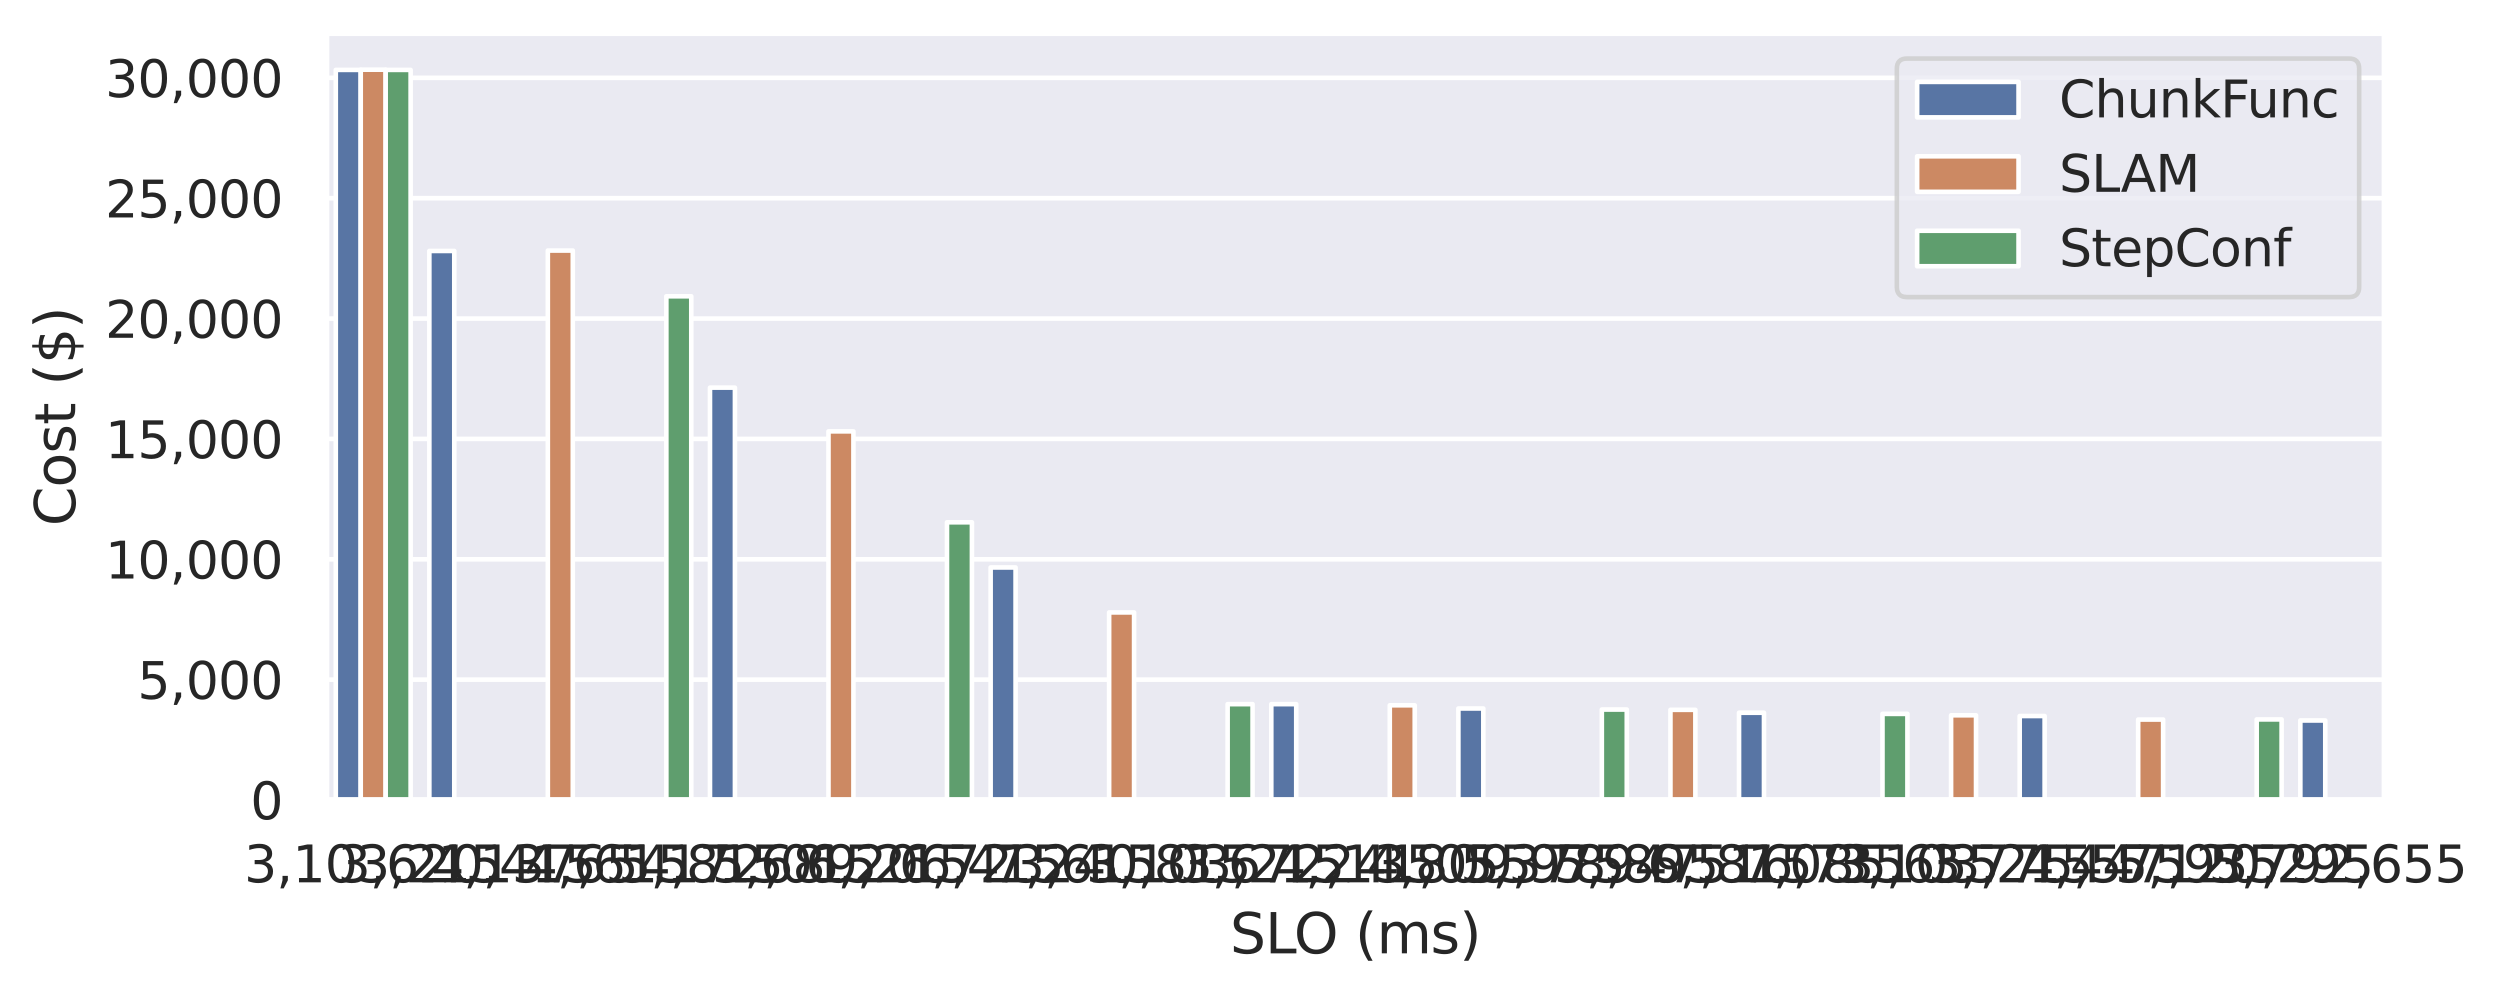 <?xml version="1.0" encoding="utf-8" standalone="no"?>
<!DOCTYPE svg PUBLIC "-//W3C//DTD SVG 1.1//EN"
  "http://www.w3.org/Graphics/SVG/1.1/DTD/svg11.dtd">
<svg xmlns:xlink="http://www.w3.org/1999/xlink" width="542.25pt" height="216.48pt" viewBox="0 0 542.25 216.48" xmlns="http://www.w3.org/2000/svg" version="1.1">
 <defs>
  <style type="text/css">*{stroke-linejoin: round; stroke-linecap: butt}</style>
 </defs>
 <g id="figure_1">
  <g id="patch_1">
   <path d="M 0 216.48 
L 542.25 216.48 
L 542.25 0 
L 0 0 
z
" style="fill: #ffffff"/>
  </g>
  <g id="axes_1">
   <g id="patch_2">
    <path d="M 70.803 173.52 
L 517.203 173.52 
L 517.203 7.2 
L 70.803 7.2 
z
" style="fill: #eaeaf2"/>
   </g>
   <g id="matplotlib.axis_1">
    <g id="xtick_1">
     <g id="text_1">
      <!-- 3,103,215 -->
      <g style="fill: #262626" transform="translate(52.957 191.378) scale(0.11 -0.11)">
       <defs>
        <path id="DejaVuSans-33" d="M 2597 2516 
Q 3050 2419 3304 2112 
Q 3559 1806 3559 1356 
Q 3559 666 3084 287 
Q 2609 -91 1734 -91 
Q 1441 -91 1130 -33 
Q 819 25 488 141 
L 488 750 
Q 750 597 1062 519 
Q 1375 441 1716 441 
Q 2309 441 2620 675 
Q 2931 909 2931 1356 
Q 2931 1769 2642 2001 
Q 2353 2234 1838 2234 
L 1294 2234 
L 1294 2753 
L 1863 2753 
Q 2328 2753 2575 2939 
Q 2822 3125 2822 3475 
Q 2822 3834 2567 4026 
Q 2313 4219 1838 4219 
Q 1578 4219 1281 4162 
Q 984 4106 628 3988 
L 628 4550 
Q 988 4650 1302 4700 
Q 1616 4750 1894 4750 
Q 2613 4750 3031 4423 
Q 3450 4097 3450 3541 
Q 3450 3153 3228 2886 
Q 3006 2619 2597 2516 
z
" transform="scale(0.016)"/>
        <path id="DejaVuSans-2c" d="M 750 794 
L 1409 794 
L 1409 256 
L 897 -744 
L 494 -744 
L 750 256 
L 750 794 
z
" transform="scale(0.016)"/>
        <path id="DejaVuSans-31" d="M 794 531 
L 1825 531 
L 1825 4091 
L 703 3866 
L 703 4441 
L 1819 4666 
L 2450 4666 
L 2450 531 
L 3481 531 
L 3481 0 
L 794 0 
L 794 531 
z
" transform="scale(0.016)"/>
        <path id="DejaVuSans-30" d="M 2034 4250 
Q 1547 4250 1301 3770 
Q 1056 3291 1056 2328 
Q 1056 1369 1301 889 
Q 1547 409 2034 409 
Q 2525 409 2770 889 
Q 3016 1369 3016 2328 
Q 3016 3291 2770 3770 
Q 2525 4250 2034 4250 
z
M 2034 4750 
Q 2819 4750 3233 4129 
Q 3647 3509 3647 2328 
Q 3647 1150 3233 529 
Q 2819 -91 2034 -91 
Q 1250 -91 836 529 
Q 422 1150 422 2328 
Q 422 3509 836 4129 
Q 1250 4750 2034 4750 
z
" transform="scale(0.016)"/>
        <path id="DejaVuSans-32" d="M 1228 531 
L 3431 531 
L 3431 0 
L 469 0 
L 469 531 
Q 828 903 1448 1529 
Q 2069 2156 2228 2338 
Q 2531 2678 2651 2914 
Q 2772 3150 2772 3378 
Q 2772 3750 2511 3984 
Q 2250 4219 1831 4219 
Q 1534 4219 1204 4116 
Q 875 4013 500 3803 
L 500 4441 
Q 881 4594 1212 4672 
Q 1544 4750 1819 4750 
Q 2544 4750 2975 4387 
Q 3406 4025 3406 3419 
Q 3406 3131 3298 2873 
Q 3191 2616 2906 2266 
Q 2828 2175 2409 1742 
Q 1991 1309 1228 531 
z
" transform="scale(0.016)"/>
        <path id="DejaVuSans-35" d="M 691 4666 
L 3169 4666 
L 3169 4134 
L 1269 4134 
L 1269 2991 
Q 1406 3038 1543 3061 
Q 1681 3084 1819 3084 
Q 2600 3084 3056 2656 
Q 3513 2228 3513 1497 
Q 3513 744 3044 326 
Q 2575 -91 1722 -91 
Q 1428 -91 1123 -41 
Q 819 9 494 109 
L 494 744 
Q 775 591 1075 516 
Q 1375 441 1709 441 
Q 2250 441 2565 725 
Q 2881 1009 2881 1497 
Q 2881 1984 2565 2268 
Q 2250 2553 1709 2553 
Q 1456 2553 1204 2497 
Q 953 2441 691 2322 
L 691 4666 
z
" transform="scale(0.016)"/>
       </defs>
       <use xlink:href="#DejaVuSans-33"/>
       <use xlink:href="#DejaVuSans-2c" x="63.623"/>
       <use xlink:href="#DejaVuSans-31" x="95.41"/>
       <use xlink:href="#DejaVuSans-30" x="159.033"/>
       <use xlink:href="#DejaVuSans-33" x="222.656"/>
       <use xlink:href="#DejaVuSans-2c" x="286.279"/>
       <use xlink:href="#DejaVuSans-32" x="318.066"/>
       <use xlink:href="#DejaVuSans-31" x="381.689"/>
       <use xlink:href="#DejaVuSans-35" x="445.312"/>
      </g>
     </g>
    </g>
    <g id="xtick_2">
     <g id="text_2">
      <!-- 3,620,415 -->
      <g style="fill: #262626" transform="translate(73.248 191.378) scale(0.11 -0.11)">
       <defs>
        <path id="DejaVuSans-36" d="M 2113 2584 
Q 1688 2584 1439 2293 
Q 1191 2003 1191 1497 
Q 1191 994 1439 701 
Q 1688 409 2113 409 
Q 2538 409 2786 701 
Q 3034 994 3034 1497 
Q 3034 2003 2786 2293 
Q 2538 2584 2113 2584 
z
M 3366 4563 
L 3366 3988 
Q 3128 4100 2886 4159 
Q 2644 4219 2406 4219 
Q 1781 4219 1451 3797 
Q 1122 3375 1075 2522 
Q 1259 2794 1537 2939 
Q 1816 3084 2150 3084 
Q 2853 3084 3261 2657 
Q 3669 2231 3669 1497 
Q 3669 778 3244 343 
Q 2819 -91 2113 -91 
Q 1303 -91 875 529 
Q 447 1150 447 2328 
Q 447 3434 972 4092 
Q 1497 4750 2381 4750 
Q 2619 4750 2861 4703 
Q 3103 4656 3366 4563 
z
" transform="scale(0.016)"/>
        <path id="DejaVuSans-34" d="M 2419 4116 
L 825 1625 
L 2419 1625 
L 2419 4116 
z
M 2253 4666 
L 3047 4666 
L 3047 1625 
L 3713 1625 
L 3713 1100 
L 3047 1100 
L 3047 0 
L 2419 0 
L 2419 1100 
L 313 1100 
L 313 1709 
L 2253 4666 
z
" transform="scale(0.016)"/>
       </defs>
       <use xlink:href="#DejaVuSans-33"/>
       <use xlink:href="#DejaVuSans-2c" x="63.623"/>
       <use xlink:href="#DejaVuSans-36" x="95.41"/>
       <use xlink:href="#DejaVuSans-32" x="159.033"/>
       <use xlink:href="#DejaVuSans-30" x="222.656"/>
       <use xlink:href="#DejaVuSans-2c" x="286.279"/>
       <use xlink:href="#DejaVuSans-34" x="318.066"/>
       <use xlink:href="#DejaVuSans-31" x="381.689"/>
       <use xlink:href="#DejaVuSans-35" x="445.312"/>
      </g>
     </g>
    </g>
    <g id="xtick_3">
     <g id="text_3">
      <!-- 4,137,615 -->
      <g style="fill: #262626" transform="translate(93.539 191.378) scale(0.11 -0.11)">
       <defs>
        <path id="DejaVuSans-37" d="M 525 4666 
L 3525 4666 
L 3525 4397 
L 1831 0 
L 1172 0 
L 2766 4134 
L 525 4134 
L 525 4666 
z
" transform="scale(0.016)"/>
       </defs>
       <use xlink:href="#DejaVuSans-34"/>
       <use xlink:href="#DejaVuSans-2c" x="63.623"/>
       <use xlink:href="#DejaVuSans-31" x="95.41"/>
       <use xlink:href="#DejaVuSans-33" x="159.033"/>
       <use xlink:href="#DejaVuSans-37" x="222.656"/>
       <use xlink:href="#DejaVuSans-2c" x="286.279"/>
       <use xlink:href="#DejaVuSans-36" x="318.066"/>
       <use xlink:href="#DejaVuSans-31" x="381.689"/>
       <use xlink:href="#DejaVuSans-35" x="445.312"/>
      </g>
     </g>
    </g>
    <g id="xtick_4">
     <g id="text_4">
      <!-- 4,654,815 -->
      <g style="fill: #262626" transform="translate(113.83 191.378) scale(0.11 -0.11)">
       <defs>
        <path id="DejaVuSans-38" d="M 2034 2216 
Q 1584 2216 1326 1975 
Q 1069 1734 1069 1313 
Q 1069 891 1326 650 
Q 1584 409 2034 409 
Q 2484 409 2743 651 
Q 3003 894 3003 1313 
Q 3003 1734 2745 1975 
Q 2488 2216 2034 2216 
z
M 1403 2484 
Q 997 2584 770 2862 
Q 544 3141 544 3541 
Q 544 4100 942 4425 
Q 1341 4750 2034 4750 
Q 2731 4750 3128 4425 
Q 3525 4100 3525 3541 
Q 3525 3141 3298 2862 
Q 3072 2584 2669 2484 
Q 3125 2378 3379 2068 
Q 3634 1759 3634 1313 
Q 3634 634 3220 271 
Q 2806 -91 2034 -91 
Q 1263 -91 848 271 
Q 434 634 434 1313 
Q 434 1759 690 2068 
Q 947 2378 1403 2484 
z
M 1172 3481 
Q 1172 3119 1398 2916 
Q 1625 2713 2034 2713 
Q 2441 2713 2670 2916 
Q 2900 3119 2900 3481 
Q 2900 3844 2670 4047 
Q 2441 4250 2034 4250 
Q 1625 4250 1398 4047 
Q 1172 3844 1172 3481 
z
" transform="scale(0.016)"/>
       </defs>
       <use xlink:href="#DejaVuSans-34"/>
       <use xlink:href="#DejaVuSans-2c" x="63.623"/>
       <use xlink:href="#DejaVuSans-36" x="95.41"/>
       <use xlink:href="#DejaVuSans-35" x="159.033"/>
       <use xlink:href="#DejaVuSans-34" x="222.656"/>
       <use xlink:href="#DejaVuSans-2c" x="286.279"/>
       <use xlink:href="#DejaVuSans-38" x="318.066"/>
       <use xlink:href="#DejaVuSans-31" x="381.689"/>
       <use xlink:href="#DejaVuSans-35" x="445.312"/>
      </g>
     </g>
    </g>
    <g id="xtick_5">
     <g id="text_5">
      <!-- 5,172,015 -->
      <g style="fill: #262626" transform="translate(134.121 191.378) scale(0.11 -0.11)">
       <use xlink:href="#DejaVuSans-35"/>
       <use xlink:href="#DejaVuSans-2c" x="63.623"/>
       <use xlink:href="#DejaVuSans-31" x="95.41"/>
       <use xlink:href="#DejaVuSans-37" x="159.033"/>
       <use xlink:href="#DejaVuSans-32" x="222.656"/>
       <use xlink:href="#DejaVuSans-2c" x="286.279"/>
       <use xlink:href="#DejaVuSans-30" x="318.066"/>
       <use xlink:href="#DejaVuSans-31" x="381.689"/>
       <use xlink:href="#DejaVuSans-35" x="445.312"/>
      </g>
     </g>
    </g>
    <g id="xtick_6">
     <g id="text_6">
      <!-- 5,689,215 -->
      <g style="fill: #262626" transform="translate(154.412 191.378) scale(0.11 -0.11)">
       <defs>
        <path id="DejaVuSans-39" d="M 703 97 
L 703 672 
Q 941 559 1184 500 
Q 1428 441 1663 441 
Q 2288 441 2617 861 
Q 2947 1281 2994 2138 
Q 2813 1869 2534 1725 
Q 2256 1581 1919 1581 
Q 1219 1581 811 2004 
Q 403 2428 403 3163 
Q 403 3881 828 4315 
Q 1253 4750 1959 4750 
Q 2769 4750 3195 4129 
Q 3622 3509 3622 2328 
Q 3622 1225 3098 567 
Q 2575 -91 1691 -91 
Q 1453 -91 1209 -44 
Q 966 3 703 97 
z
M 1959 2075 
Q 2384 2075 2632 2365 
Q 2881 2656 2881 3163 
Q 2881 3666 2632 3958 
Q 2384 4250 1959 4250 
Q 1534 4250 1286 3958 
Q 1038 3666 1038 3163 
Q 1038 2656 1286 2365 
Q 1534 2075 1959 2075 
z
" transform="scale(0.016)"/>
       </defs>
       <use xlink:href="#DejaVuSans-35"/>
       <use xlink:href="#DejaVuSans-2c" x="63.623"/>
       <use xlink:href="#DejaVuSans-36" x="95.41"/>
       <use xlink:href="#DejaVuSans-38" x="159.033"/>
       <use xlink:href="#DejaVuSans-39" x="222.656"/>
       <use xlink:href="#DejaVuSans-2c" x="286.279"/>
       <use xlink:href="#DejaVuSans-32" x="318.066"/>
       <use xlink:href="#DejaVuSans-31" x="381.689"/>
       <use xlink:href="#DejaVuSans-35" x="445.312"/>
      </g>
     </g>
    </g>
    <g id="xtick_7">
     <g id="text_7">
      <!-- 6,206,415 -->
      <g style="fill: #262626" transform="translate(174.703 191.378) scale(0.11 -0.11)">
       <use xlink:href="#DejaVuSans-36"/>
       <use xlink:href="#DejaVuSans-2c" x="63.623"/>
       <use xlink:href="#DejaVuSans-32" x="95.41"/>
       <use xlink:href="#DejaVuSans-30" x="159.033"/>
       <use xlink:href="#DejaVuSans-36" x="222.656"/>
       <use xlink:href="#DejaVuSans-2c" x="286.279"/>
       <use xlink:href="#DejaVuSans-34" x="318.066"/>
       <use xlink:href="#DejaVuSans-31" x="381.689"/>
       <use xlink:href="#DejaVuSans-35" x="445.312"/>
      </g>
     </g>
    </g>
    <g id="xtick_8">
     <g id="text_8">
      <!-- 6,723,615 -->
      <g style="fill: #262626" transform="translate(194.994 191.378) scale(0.11 -0.11)">
       <use xlink:href="#DejaVuSans-36"/>
       <use xlink:href="#DejaVuSans-2c" x="63.623"/>
       <use xlink:href="#DejaVuSans-37" x="95.41"/>
       <use xlink:href="#DejaVuSans-32" x="159.033"/>
       <use xlink:href="#DejaVuSans-33" x="222.656"/>
       <use xlink:href="#DejaVuSans-2c" x="286.279"/>
       <use xlink:href="#DejaVuSans-36" x="318.066"/>
       <use xlink:href="#DejaVuSans-31" x="381.689"/>
       <use xlink:href="#DejaVuSans-35" x="445.312"/>
      </g>
     </g>
    </g>
    <g id="xtick_9">
     <g id="text_9">
      <!-- 7,240,815 -->
      <g style="fill: #262626" transform="translate(215.285 191.378) scale(0.11 -0.11)">
       <use xlink:href="#DejaVuSans-37"/>
       <use xlink:href="#DejaVuSans-2c" x="63.623"/>
       <use xlink:href="#DejaVuSans-32" x="95.41"/>
       <use xlink:href="#DejaVuSans-34" x="159.033"/>
       <use xlink:href="#DejaVuSans-30" x="222.656"/>
       <use xlink:href="#DejaVuSans-2c" x="286.279"/>
       <use xlink:href="#DejaVuSans-38" x="318.066"/>
       <use xlink:href="#DejaVuSans-31" x="381.689"/>
       <use xlink:href="#DejaVuSans-35" x="445.312"/>
      </g>
     </g>
    </g>
    <g id="xtick_10">
     <g id="text_10">
      <!-- 3,103,215 -->
      <g style="fill: #262626" transform="translate(235.576 191.378) scale(0.11 -0.11)">
       <use xlink:href="#DejaVuSans-33"/>
       <use xlink:href="#DejaVuSans-2c" x="63.623"/>
       <use xlink:href="#DejaVuSans-31" x="95.41"/>
       <use xlink:href="#DejaVuSans-30" x="159.033"/>
       <use xlink:href="#DejaVuSans-33" x="222.656"/>
       <use xlink:href="#DejaVuSans-2c" x="286.279"/>
       <use xlink:href="#DejaVuSans-32" x="318.066"/>
       <use xlink:href="#DejaVuSans-31" x="381.689"/>
       <use xlink:href="#DejaVuSans-35" x="445.312"/>
      </g>
     </g>
    </g>
    <g id="xtick_11">
     <g id="text_11">
      <!-- 3,672,135 -->
      <g style="fill: #262626" transform="translate(255.866 191.378) scale(0.11 -0.11)">
       <use xlink:href="#DejaVuSans-33"/>
       <use xlink:href="#DejaVuSans-2c" x="63.623"/>
       <use xlink:href="#DejaVuSans-36" x="95.41"/>
       <use xlink:href="#DejaVuSans-37" x="159.033"/>
       <use xlink:href="#DejaVuSans-32" x="222.656"/>
       <use xlink:href="#DejaVuSans-2c" x="286.279"/>
       <use xlink:href="#DejaVuSans-31" x="318.066"/>
       <use xlink:href="#DejaVuSans-33" x="381.689"/>
       <use xlink:href="#DejaVuSans-35" x="445.312"/>
      </g>
     </g>
    </g>
    <g id="xtick_12">
     <g id="text_12">
      <!-- 4,241,055 -->
      <g style="fill: #262626" transform="translate(276.157 191.378) scale(0.11 -0.11)">
       <use xlink:href="#DejaVuSans-34"/>
       <use xlink:href="#DejaVuSans-2c" x="63.623"/>
       <use xlink:href="#DejaVuSans-32" x="95.41"/>
       <use xlink:href="#DejaVuSans-34" x="159.033"/>
       <use xlink:href="#DejaVuSans-31" x="222.656"/>
       <use xlink:href="#DejaVuSans-2c" x="286.279"/>
       <use xlink:href="#DejaVuSans-30" x="318.066"/>
       <use xlink:href="#DejaVuSans-35" x="381.689"/>
       <use xlink:href="#DejaVuSans-35" x="445.312"/>
      </g>
     </g>
    </g>
    <g id="xtick_13">
     <g id="text_13">
      <!-- 4,809,975 -->
      <g style="fill: #262626" transform="translate(296.448 191.378) scale(0.11 -0.11)">
       <use xlink:href="#DejaVuSans-34"/>
       <use xlink:href="#DejaVuSans-2c" x="63.623"/>
       <use xlink:href="#DejaVuSans-38" x="95.41"/>
       <use xlink:href="#DejaVuSans-30" x="159.033"/>
       <use xlink:href="#DejaVuSans-39" x="222.656"/>
       <use xlink:href="#DejaVuSans-2c" x="286.279"/>
       <use xlink:href="#DejaVuSans-39" x="318.066"/>
       <use xlink:href="#DejaVuSans-37" x="381.689"/>
       <use xlink:href="#DejaVuSans-35" x="445.312"/>
      </g>
     </g>
    </g>
    <g id="xtick_14">
     <g id="text_14">
      <!-- 5,378,895 -->
      <g style="fill: #262626" transform="translate(316.739 191.378) scale(0.11 -0.11)">
       <use xlink:href="#DejaVuSans-35"/>
       <use xlink:href="#DejaVuSans-2c" x="63.623"/>
       <use xlink:href="#DejaVuSans-33" x="95.41"/>
       <use xlink:href="#DejaVuSans-37" x="159.033"/>
       <use xlink:href="#DejaVuSans-38" x="222.656"/>
       <use xlink:href="#DejaVuSans-2c" x="286.279"/>
       <use xlink:href="#DejaVuSans-38" x="318.066"/>
       <use xlink:href="#DejaVuSans-39" x="381.689"/>
       <use xlink:href="#DejaVuSans-35" x="445.312"/>
      </g>
     </g>
    </g>
    <g id="xtick_15">
     <g id="text_15">
      <!-- 5,947,815 -->
      <g style="fill: #262626" transform="translate(337.03 191.378) scale(0.11 -0.11)">
       <use xlink:href="#DejaVuSans-35"/>
       <use xlink:href="#DejaVuSans-2c" x="63.623"/>
       <use xlink:href="#DejaVuSans-39" x="95.41"/>
       <use xlink:href="#DejaVuSans-34" x="159.033"/>
       <use xlink:href="#DejaVuSans-37" x="222.656"/>
       <use xlink:href="#DejaVuSans-2c" x="286.279"/>
       <use xlink:href="#DejaVuSans-38" x="318.066"/>
       <use xlink:href="#DejaVuSans-31" x="381.689"/>
       <use xlink:href="#DejaVuSans-35" x="445.312"/>
      </g>
     </g>
    </g>
    <g id="xtick_16">
     <g id="text_16">
      <!-- 6,516,735 -->
      <g style="fill: #262626" transform="translate(357.321 191.378) scale(0.11 -0.11)">
       <use xlink:href="#DejaVuSans-36"/>
       <use xlink:href="#DejaVuSans-2c" x="63.623"/>
       <use xlink:href="#DejaVuSans-35" x="95.41"/>
       <use xlink:href="#DejaVuSans-31" x="159.033"/>
       <use xlink:href="#DejaVuSans-36" x="222.656"/>
       <use xlink:href="#DejaVuSans-2c" x="286.279"/>
       <use xlink:href="#DejaVuSans-37" x="318.066"/>
       <use xlink:href="#DejaVuSans-33" x="381.689"/>
       <use xlink:href="#DejaVuSans-35" x="445.312"/>
      </g>
     </g>
    </g>
    <g id="xtick_17">
     <g id="text_17">
      <!-- 7,085,655 -->
      <g style="fill: #262626" transform="translate(377.612 191.378) scale(0.11 -0.11)">
       <use xlink:href="#DejaVuSans-37"/>
       <use xlink:href="#DejaVuSans-2c" x="63.623"/>
       <use xlink:href="#DejaVuSans-30" x="95.41"/>
       <use xlink:href="#DejaVuSans-38" x="159.033"/>
       <use xlink:href="#DejaVuSans-35" x="222.656"/>
       <use xlink:href="#DejaVuSans-2c" x="286.279"/>
       <use xlink:href="#DejaVuSans-36" x="318.066"/>
       <use xlink:href="#DejaVuSans-35" x="381.689"/>
       <use xlink:href="#DejaVuSans-35" x="445.312"/>
      </g>
     </g>
    </g>
    <g id="xtick_18">
     <g id="text_18">
      <!-- 3,103,215 -->
      <g style="fill: #262626" transform="translate(397.903 191.378) scale(0.11 -0.11)">
       <use xlink:href="#DejaVuSans-33"/>
       <use xlink:href="#DejaVuSans-2c" x="63.623"/>
       <use xlink:href="#DejaVuSans-31" x="95.41"/>
       <use xlink:href="#DejaVuSans-30" x="159.033"/>
       <use xlink:href="#DejaVuSans-33" x="222.656"/>
       <use xlink:href="#DejaVuSans-2c" x="286.279"/>
       <use xlink:href="#DejaVuSans-32" x="318.066"/>
       <use xlink:href="#DejaVuSans-31" x="381.689"/>
       <use xlink:href="#DejaVuSans-35" x="445.312"/>
      </g>
     </g>
    </g>
    <g id="xtick_19">
     <g id="text_19">
      <!-- 3,775,575 -->
      <g style="fill: #262626" transform="translate(418.194 191.378) scale(0.11 -0.11)">
       <use xlink:href="#DejaVuSans-33"/>
       <use xlink:href="#DejaVuSans-2c" x="63.623"/>
       <use xlink:href="#DejaVuSans-37" x="95.41"/>
       <use xlink:href="#DejaVuSans-37" x="159.033"/>
       <use xlink:href="#DejaVuSans-35" x="222.656"/>
       <use xlink:href="#DejaVuSans-2c" x="286.279"/>
       <use xlink:href="#DejaVuSans-35" x="318.066"/>
       <use xlink:href="#DejaVuSans-37" x="381.689"/>
       <use xlink:href="#DejaVuSans-35" x="445.312"/>
      </g>
     </g>
    </g>
    <g id="xtick_20">
     <g id="text_20">
      <!-- 4,447,935 -->
      <g style="fill: #262626" transform="translate(438.485 191.378) scale(0.11 -0.11)">
       <use xlink:href="#DejaVuSans-34"/>
       <use xlink:href="#DejaVuSans-2c" x="63.623"/>
       <use xlink:href="#DejaVuSans-34" x="95.41"/>
       <use xlink:href="#DejaVuSans-34" x="159.033"/>
       <use xlink:href="#DejaVuSans-37" x="222.656"/>
       <use xlink:href="#DejaVuSans-2c" x="286.279"/>
       <use xlink:href="#DejaVuSans-39" x="318.066"/>
       <use xlink:href="#DejaVuSans-33" x="381.689"/>
       <use xlink:href="#DejaVuSans-35" x="445.312"/>
      </g>
     </g>
    </g>
    <g id="xtick_21">
     <g id="text_21">
      <!-- 5,120,295 -->
      <g style="fill: #262626" transform="translate(458.776 191.378) scale(0.11 -0.11)">
       <use xlink:href="#DejaVuSans-35"/>
       <use xlink:href="#DejaVuSans-2c" x="63.623"/>
       <use xlink:href="#DejaVuSans-31" x="95.41"/>
       <use xlink:href="#DejaVuSans-32" x="159.033"/>
       <use xlink:href="#DejaVuSans-30" x="222.656"/>
       <use xlink:href="#DejaVuSans-2c" x="286.279"/>
       <use xlink:href="#DejaVuSans-32" x="318.066"/>
       <use xlink:href="#DejaVuSans-39" x="381.689"/>
       <use xlink:href="#DejaVuSans-35" x="445.312"/>
      </g>
     </g>
    </g>
    <g id="xtick_22">
     <g id="text_22">
      <!-- 5,792,655 -->
      <g style="fill: #262626" transform="translate(479.066 191.378) scale(0.11 -0.11)">
       <use xlink:href="#DejaVuSans-35"/>
       <use xlink:href="#DejaVuSans-2c" x="63.623"/>
       <use xlink:href="#DejaVuSans-37" x="95.41"/>
       <use xlink:href="#DejaVuSans-39" x="159.033"/>
       <use xlink:href="#DejaVuSans-32" x="222.656"/>
       <use xlink:href="#DejaVuSans-2c" x="286.279"/>
       <use xlink:href="#DejaVuSans-36" x="318.066"/>
       <use xlink:href="#DejaVuSans-35" x="381.689"/>
       <use xlink:href="#DejaVuSans-35" x="445.312"/>
      </g>
     </g>
    </g>
    <g id="text_23">
     <!-- SLO (ms) -->
     <g style="fill: #262626" transform="translate(266.787 206.784) scale(0.12 -0.12)">
      <defs>
       <path id="DejaVuSans-53" d="M 3425 4513 
L 3425 3897 
Q 3066 4069 2747 4153 
Q 2428 4238 2131 4238 
Q 1616 4238 1336 4038 
Q 1056 3838 1056 3469 
Q 1056 3159 1242 3001 
Q 1428 2844 1947 2747 
L 2328 2669 
Q 3034 2534 3370 2195 
Q 3706 1856 3706 1288 
Q 3706 609 3251 259 
Q 2797 -91 1919 -91 
Q 1588 -91 1214 -16 
Q 841 59 441 206 
L 441 856 
Q 825 641 1194 531 
Q 1563 422 1919 422 
Q 2459 422 2753 634 
Q 3047 847 3047 1241 
Q 3047 1584 2836 1778 
Q 2625 1972 2144 2069 
L 1759 2144 
Q 1053 2284 737 2584 
Q 422 2884 422 3419 
Q 422 4038 858 4394 
Q 1294 4750 2059 4750 
Q 2388 4750 2728 4690 
Q 3069 4631 3425 4513 
z
" transform="scale(0.016)"/>
       <path id="DejaVuSans-4c" d="M 628 4666 
L 1259 4666 
L 1259 531 
L 3531 531 
L 3531 0 
L 628 0 
L 628 4666 
z
" transform="scale(0.016)"/>
       <path id="DejaVuSans-4f" d="M 2522 4238 
Q 1834 4238 1429 3725 
Q 1025 3213 1025 2328 
Q 1025 1447 1429 934 
Q 1834 422 2522 422 
Q 3209 422 3611 934 
Q 4013 1447 4013 2328 
Q 4013 3213 3611 3725 
Q 3209 4238 2522 4238 
z
M 2522 4750 
Q 3503 4750 4090 4092 
Q 4678 3434 4678 2328 
Q 4678 1225 4090 567 
Q 3503 -91 2522 -91 
Q 1538 -91 948 565 
Q 359 1222 359 2328 
Q 359 3434 948 4092 
Q 1538 4750 2522 4750 
z
" transform="scale(0.016)"/>
       <path id="DejaVuSans-20" transform="scale(0.016)"/>
       <path id="DejaVuSans-28" d="M 1984 4856 
Q 1566 4138 1362 3434 
Q 1159 2731 1159 2009 
Q 1159 1288 1364 580 
Q 1569 -128 1984 -844 
L 1484 -844 
Q 1016 -109 783 600 
Q 550 1309 550 2009 
Q 550 2706 781 3412 
Q 1013 4119 1484 4856 
L 1984 4856 
z
" transform="scale(0.016)"/>
       <path id="DejaVuSans-6d" d="M 3328 2828 
Q 3544 3216 3844 3400 
Q 4144 3584 4550 3584 
Q 5097 3584 5394 3201 
Q 5691 2819 5691 2113 
L 5691 0 
L 5113 0 
L 5113 2094 
Q 5113 2597 4934 2840 
Q 4756 3084 4391 3084 
Q 3944 3084 3684 2787 
Q 3425 2491 3425 1978 
L 3425 0 
L 2847 0 
L 2847 2094 
Q 2847 2600 2669 2842 
Q 2491 3084 2119 3084 
Q 1678 3084 1418 2786 
Q 1159 2488 1159 1978 
L 1159 0 
L 581 0 
L 581 3500 
L 1159 3500 
L 1159 2956 
Q 1356 3278 1631 3431 
Q 1906 3584 2284 3584 
Q 2666 3584 2933 3390 
Q 3200 3197 3328 2828 
z
" transform="scale(0.016)"/>
       <path id="DejaVuSans-73" d="M 2834 3397 
L 2834 2853 
Q 2591 2978 2328 3040 
Q 2066 3103 1784 3103 
Q 1356 3103 1142 2972 
Q 928 2841 928 2578 
Q 928 2378 1081 2264 
Q 1234 2150 1697 2047 
L 1894 2003 
Q 2506 1872 2764 1633 
Q 3022 1394 3022 966 
Q 3022 478 2636 193 
Q 2250 -91 1575 -91 
Q 1294 -91 989 -36 
Q 684 19 347 128 
L 347 722 
Q 666 556 975 473 
Q 1284 391 1588 391 
Q 1994 391 2212 530 
Q 2431 669 2431 922 
Q 2431 1156 2273 1281 
Q 2116 1406 1581 1522 
L 1381 1569 
Q 847 1681 609 1914 
Q 372 2147 372 2553 
Q 372 3047 722 3315 
Q 1072 3584 1716 3584 
Q 2034 3584 2315 3537 
Q 2597 3491 2834 3397 
z
" transform="scale(0.016)"/>
       <path id="DejaVuSans-29" d="M 513 4856 
L 1013 4856 
Q 1481 4119 1714 3412 
Q 1947 2706 1947 2009 
Q 1947 1309 1714 600 
Q 1481 -109 1013 -844 
L 513 -844 
Q 928 -128 1133 580 
Q 1338 1288 1338 2009 
Q 1338 2731 1133 3434 
Q 928 4138 513 4856 
z
" transform="scale(0.016)"/>
      </defs>
      <use xlink:href="#DejaVuSans-53"/>
      <use xlink:href="#DejaVuSans-4c" x="63.477"/>
      <use xlink:href="#DejaVuSans-4f" x="115.564"/>
      <use xlink:href="#DejaVuSans-20" x="194.275"/>
      <use xlink:href="#DejaVuSans-28" x="226.062"/>
      <use xlink:href="#DejaVuSans-6d" x="265.076"/>
      <use xlink:href="#DejaVuSans-73" x="362.488"/>
      <use xlink:href="#DejaVuSans-29" x="414.588"/>
     </g>
    </g>
   </g>
   <g id="matplotlib.axis_2">
    <g id="ytick_1">
     <g id="line2d_1">
      <path d="M 70.803 173.52 
L 517.203 173.52 
" clip-path="url(#p7abeb5b3c5)" style="fill: none; stroke: #ffffff; stroke-linecap: round"/>
     </g>
     <g id="text_24">
      <!-- 0 -->
      <g style="fill: #262626" transform="translate(54.305 177.699) scale(0.11 -0.11)">
       <use xlink:href="#DejaVuSans-30"/>
      </g>
     </g>
    </g>
    <g id="ytick_2">
     <g id="line2d_2">
      <path d="M 70.803 147.414 
L 517.203 147.414 
" clip-path="url(#p7abeb5b3c5)" style="fill: none; stroke: #ffffff; stroke-linecap: round"/>
     </g>
     <g id="text_25">
      <!-- 5,000 -->
      <g style="fill: #262626" transform="translate(29.812 151.593) scale(0.11 -0.11)">
       <use xlink:href="#DejaVuSans-35"/>
       <use xlink:href="#DejaVuSans-2c" x="63.623"/>
       <use xlink:href="#DejaVuSans-30" x="95.41"/>
       <use xlink:href="#DejaVuSans-30" x="159.033"/>
       <use xlink:href="#DejaVuSans-30" x="222.656"/>
      </g>
     </g>
    </g>
    <g id="ytick_3">
     <g id="line2d_3">
      <path d="M 70.803 121.308 
L 517.203 121.308 
" clip-path="url(#p7abeb5b3c5)" style="fill: none; stroke: #ffffff; stroke-linecap: round"/>
     </g>
     <g id="text_26">
      <!-- 10,000 -->
      <g style="fill: #262626" transform="translate(22.814 125.487) scale(0.11 -0.11)">
       <use xlink:href="#DejaVuSans-31"/>
       <use xlink:href="#DejaVuSans-30" x="63.623"/>
       <use xlink:href="#DejaVuSans-2c" x="127.246"/>
       <use xlink:href="#DejaVuSans-30" x="159.033"/>
       <use xlink:href="#DejaVuSans-30" x="222.656"/>
       <use xlink:href="#DejaVuSans-30" x="286.279"/>
      </g>
     </g>
    </g>
    <g id="ytick_4">
     <g id="line2d_4">
      <path d="M 70.803 95.202 
L 517.203 95.202 
" clip-path="url(#p7abeb5b3c5)" style="fill: none; stroke: #ffffff; stroke-linecap: round"/>
     </g>
     <g id="text_27">
      <!-- 15,000 -->
      <g style="fill: #262626" transform="translate(22.814 99.381) scale(0.11 -0.11)">
       <use xlink:href="#DejaVuSans-31"/>
       <use xlink:href="#DejaVuSans-35" x="63.623"/>
       <use xlink:href="#DejaVuSans-2c" x="127.246"/>
       <use xlink:href="#DejaVuSans-30" x="159.033"/>
       <use xlink:href="#DejaVuSans-30" x="222.656"/>
       <use xlink:href="#DejaVuSans-30" x="286.279"/>
      </g>
     </g>
    </g>
    <g id="ytick_5">
     <g id="line2d_5">
      <path d="M 70.803 69.096 
L 517.203 69.096 
" clip-path="url(#p7abeb5b3c5)" style="fill: none; stroke: #ffffff; stroke-linecap: round"/>
     </g>
     <g id="text_28">
      <!-- 20,000 -->
      <g style="fill: #262626" transform="translate(22.814 73.275) scale(0.11 -0.11)">
       <use xlink:href="#DejaVuSans-32"/>
       <use xlink:href="#DejaVuSans-30" x="63.623"/>
       <use xlink:href="#DejaVuSans-2c" x="127.246"/>
       <use xlink:href="#DejaVuSans-30" x="159.033"/>
       <use xlink:href="#DejaVuSans-30" x="222.656"/>
       <use xlink:href="#DejaVuSans-30" x="286.279"/>
      </g>
     </g>
    </g>
    <g id="ytick_6">
     <g id="line2d_6">
      <path d="M 70.803 42.99 
L 517.203 42.99 
" clip-path="url(#p7abeb5b3c5)" style="fill: none; stroke: #ffffff; stroke-linecap: round"/>
     </g>
     <g id="text_29">
      <!-- 25,000 -->
      <g style="fill: #262626" transform="translate(22.814 47.169) scale(0.11 -0.11)">
       <use xlink:href="#DejaVuSans-32"/>
       <use xlink:href="#DejaVuSans-35" x="63.623"/>
       <use xlink:href="#DejaVuSans-2c" x="127.246"/>
       <use xlink:href="#DejaVuSans-30" x="159.033"/>
       <use xlink:href="#DejaVuSans-30" x="222.656"/>
       <use xlink:href="#DejaVuSans-30" x="286.279"/>
      </g>
     </g>
    </g>
    <g id="ytick_7">
     <g id="line2d_7">
      <path d="M 70.803 16.884 
L 517.203 16.884 
" clip-path="url(#p7abeb5b3c5)" style="fill: none; stroke: #ffffff; stroke-linecap: round"/>
     </g>
     <g id="text_30">
      <!-- 30,000 -->
      <g style="fill: #262626" transform="translate(22.814 21.063) scale(0.11 -0.11)">
       <use xlink:href="#DejaVuSans-33"/>
       <use xlink:href="#DejaVuSans-30" x="63.623"/>
       <use xlink:href="#DejaVuSans-2c" x="127.246"/>
       <use xlink:href="#DejaVuSans-30" x="159.033"/>
       <use xlink:href="#DejaVuSans-30" x="222.656"/>
       <use xlink:href="#DejaVuSans-30" x="286.279"/>
      </g>
     </g>
    </g>
    <g id="text_31">
     <!-- Cost ($) -->
     <g style="fill: #262626" transform="translate(16.318 114.105) rotate(-90) scale(0.12 -0.12)">
      <defs>
       <path id="DejaVuSans-43" d="M 4122 4306 
L 4122 3641 
Q 3803 3938 3442 4084 
Q 3081 4231 2675 4231 
Q 1875 4231 1450 3742 
Q 1025 3253 1025 2328 
Q 1025 1406 1450 917 
Q 1875 428 2675 428 
Q 3081 428 3442 575 
Q 3803 722 4122 1019 
L 4122 359 
Q 3791 134 3420 21 
Q 3050 -91 2638 -91 
Q 1578 -91 968 557 
Q 359 1206 359 2328 
Q 359 3453 968 4101 
Q 1578 4750 2638 4750 
Q 3056 4750 3426 4639 
Q 3797 4528 4122 4306 
z
" transform="scale(0.016)"/>
       <path id="DejaVuSans-6f" d="M 1959 3097 
Q 1497 3097 1228 2736 
Q 959 2375 959 1747 
Q 959 1119 1226 758 
Q 1494 397 1959 397 
Q 2419 397 2687 759 
Q 2956 1122 2956 1747 
Q 2956 2369 2687 2733 
Q 2419 3097 1959 3097 
z
M 1959 3584 
Q 2709 3584 3137 3096 
Q 3566 2609 3566 1747 
Q 3566 888 3137 398 
Q 2709 -91 1959 -91 
Q 1206 -91 779 398 
Q 353 888 353 1747 
Q 353 2609 779 3096 
Q 1206 3584 1959 3584 
z
" transform="scale(0.016)"/>
       <path id="DejaVuSans-74" d="M 1172 4494 
L 1172 3500 
L 2356 3500 
L 2356 3053 
L 1172 3053 
L 1172 1153 
Q 1172 725 1289 603 
Q 1406 481 1766 481 
L 2356 481 
L 2356 0 
L 1766 0 
Q 1100 0 847 248 
Q 594 497 594 1153 
L 594 3053 
L 172 3053 
L 172 3500 
L 594 3500 
L 594 4494 
L 1172 4494 
z
" transform="scale(0.016)"/>
       <path id="DejaVuSans-24" d="M 2163 -941 
L 1850 -941 
L 1847 0 
Q 1519 6 1191 76 
Q 863 147 531 288 
L 531 850 
Q 850 650 1176 548 
Q 1503 447 1850 444 
L 1850 1869 
Q 1159 1981 845 2250 
Q 531 2519 531 2988 
Q 531 3497 872 3790 
Q 1213 4084 1850 4128 
L 1850 4863 
L 2163 4863 
L 2163 4138 
Q 2453 4125 2725 4076 
Q 2997 4028 3256 3944 
L 3256 3397 
Q 2997 3528 2723 3600 
Q 2450 3672 2163 3684 
L 2163 2350 
Q 2872 2241 3206 1959 
Q 3541 1678 3541 1191 
Q 3541 663 3186 358 
Q 2831 53 2163 6 
L 2163 -941 
z
M 1850 2406 
L 1850 3688 
Q 1488 3647 1297 3481 
Q 1106 3316 1106 3041 
Q 1106 2772 1282 2622 
Q 1459 2472 1850 2406 
z
M 2163 1806 
L 2163 453 
Q 2559 506 2761 678 
Q 2963 850 2963 1131 
Q 2963 1406 2770 1568 
Q 2578 1731 2163 1806 
z
" transform="scale(0.016)"/>
      </defs>
      <use xlink:href="#DejaVuSans-43"/>
      <use xlink:href="#DejaVuSans-6f" x="69.824"/>
      <use xlink:href="#DejaVuSans-73" x="131.006"/>
      <use xlink:href="#DejaVuSans-74" x="183.105"/>
      <use xlink:href="#DejaVuSans-20" x="222.314"/>
      <use xlink:href="#DejaVuSans-28" x="254.102"/>
      <use xlink:href="#DejaVuSans-24" x="293.115"/>
      <use xlink:href="#DejaVuSans-29" x="356.738"/>
     </g>
    </g>
   </g>
   <g id="patch_3">
    <path d="M 72.833 173.52 
L 78.243 173.52 
L 78.243 15.163 
L 72.833 15.163 
z
" clip-path="url(#p7abeb5b3c5)" style="fill: #5875a4; stroke: #ffffff; stroke-linejoin: miter"/>
   </g>
   <g id="patch_4">
    <path d="M 93.123 173.52 
L 98.534 173.52 
L 98.534 54.43 
L 93.123 54.43 
z
" clip-path="url(#p7abeb5b3c5)" style="fill: #5875a4; stroke: #ffffff; stroke-linejoin: miter"/>
   </g>
   <g id="patch_5">
    <path d="M 153.996 173.52 
L 159.407 173.52 
L 159.407 84.082 
L 153.996 84.082 
z
" clip-path="url(#p7abeb5b3c5)" style="fill: #5875a4; stroke: #ffffff; stroke-linejoin: miter"/>
   </g>
   <g id="patch_6">
    <path d="M 214.869 173.52 
L 220.28 173.52 
L 220.28 123.083 
L 214.869 123.083 
z
" clip-path="url(#p7abeb5b3c5)" style="fill: #5875a4; stroke: #ffffff; stroke-linejoin: miter"/>
   </g>
   <g id="patch_7">
    <path d="M 275.742 173.52 
L 281.153 173.52 
L 281.153 152.735 
L 275.742 152.735 
z
" clip-path="url(#p7abeb5b3c5)" style="fill: #5875a4; stroke: #ffffff; stroke-linejoin: miter"/>
   </g>
   <g id="patch_8">
    <path d="M 316.323 173.52 
L 321.734 173.52 
L 321.734 153.675 
L 316.323 153.675 
z
" clip-path="url(#p7abeb5b3c5)" style="fill: #5875a4; stroke: #ffffff; stroke-linejoin: miter"/>
   </g>
   <g id="patch_9">
    <path d="M 377.196 173.52 
L 382.607 173.52 
L 382.607 154.592 
L 377.196 154.592 
z
" clip-path="url(#p7abeb5b3c5)" style="fill: #5875a4; stroke: #ffffff; stroke-linejoin: miter"/>
   </g>
   <g id="patch_10">
    <path d="M 438.069 173.52 
L 443.48 173.52 
L 443.48 155.308 
L 438.069 155.308 
z
" clip-path="url(#p7abeb5b3c5)" style="fill: #5875a4; stroke: #ffffff; stroke-linejoin: miter"/>
   </g>
   <g id="patch_11">
    <path d="M 498.942 173.52 
L 504.353 173.52 
L 504.353 156.27 
L 498.942 156.27 
z
" clip-path="url(#p7abeb5b3c5)" style="fill: #5875a4; stroke: #ffffff; stroke-linejoin: miter"/>
   </g>
   <g id="patch_12">
    <path d="M 78.243 173.52 
L 83.654 173.52 
L 83.654 15.12 
L 78.243 15.12 
z
" clip-path="url(#p7abeb5b3c5)" style="fill: #cc8963; stroke: #ffffff; stroke-linejoin: miter"/>
   </g>
   <g id="patch_13">
    <path d="M 118.825 173.52 
L 124.236 173.52 
L 124.236 54.344 
L 118.825 54.344 
z
" clip-path="url(#p7abeb5b3c5)" style="fill: #cc8963; stroke: #ffffff; stroke-linejoin: miter"/>
   </g>
   <g id="patch_14">
    <path d="M 179.698 173.52 
L 185.109 173.52 
L 185.109 93.568 
L 179.698 93.568 
z
" clip-path="url(#p7abeb5b3c5)" style="fill: #cc8963; stroke: #ffffff; stroke-linejoin: miter"/>
   </g>
   <g id="patch_15">
    <path d="M 240.571 173.52 
L 245.982 173.52 
L 245.982 132.835 
L 240.571 132.835 
z
" clip-path="url(#p7abeb5b3c5)" style="fill: #cc8963; stroke: #ffffff; stroke-linejoin: miter"/>
   </g>
   <g id="patch_16">
    <path d="M 301.443 173.52 
L 306.854 173.52 
L 306.854 152.98 
L 301.443 152.98 
z
" clip-path="url(#p7abeb5b3c5)" style="fill: #cc8963; stroke: #ffffff; stroke-linejoin: miter"/>
   </g>
   <g id="patch_17">
    <path d="M 362.316 173.52 
L 367.727 173.52 
L 367.727 153.965 
L 362.316 153.965 
z
" clip-path="url(#p7abeb5b3c5)" style="fill: #cc8963; stroke: #ffffff; stroke-linejoin: miter"/>
   </g>
   <g id="patch_18">
    <path d="M 423.189 173.52 
L 428.6 173.52 
L 428.6 155.151 
L 423.189 155.151 
z
" clip-path="url(#p7abeb5b3c5)" style="fill: #cc8963; stroke: #ffffff; stroke-linejoin: miter"/>
   </g>
   <g id="patch_19">
    <path d="M 463.771 173.52 
L 469.182 173.52 
L 469.182 156.068 
L 463.771 156.068 
z
" clip-path="url(#p7abeb5b3c5)" style="fill: #cc8963; stroke: #ffffff; stroke-linejoin: miter"/>
   </g>
   <g id="patch_20">
    <path d="M 83.654 173.52 
L 89.065 173.52 
L 89.065 15.163 
L 83.654 15.163 
z
" clip-path="url(#p7abeb5b3c5)" style="fill: #5f9e6e; stroke: #ffffff; stroke-linejoin: miter"/>
   </g>
   <g id="patch_21">
    <path d="M 144.527 173.52 
L 149.938 173.52 
L 149.938 64.268 
L 144.527 64.268 
z
" clip-path="url(#p7abeb5b3c5)" style="fill: #5f9e6e; stroke: #ffffff; stroke-linejoin: miter"/>
   </g>
   <g id="patch_22">
    <path d="M 205.4 173.52 
L 210.811 173.52 
L 210.811 113.287 
L 205.4 113.287 
z
" clip-path="url(#p7abeb5b3c5)" style="fill: #5f9e6e; stroke: #ffffff; stroke-linejoin: miter"/>
   </g>
   <g id="patch_23">
    <path d="M 266.273 173.52 
L 271.683 173.52 
L 271.683 152.735 
L 266.273 152.735 
z
" clip-path="url(#p7abeb5b3c5)" style="fill: #5f9e6e; stroke: #ffffff; stroke-linejoin: miter"/>
   </g>
   <g id="patch_24">
    <path d="M 347.436 173.52 
L 352.847 173.52 
L 352.847 153.898 
L 347.436 153.898 
z
" clip-path="url(#p7abeb5b3c5)" style="fill: #5f9e6e; stroke: #ffffff; stroke-linejoin: miter"/>
   </g>
   <g id="patch_25">
    <path d="M 408.309 173.52 
L 413.72 173.52 
L 413.72 154.838 
L 408.309 154.838 
z
" clip-path="url(#p7abeb5b3c5)" style="fill: #5f9e6e; stroke: #ffffff; stroke-linejoin: miter"/>
   </g>
   <g id="patch_26">
    <path d="M 489.473 173.52 
L 494.883 173.52 
L 494.883 156.046 
L 489.473 156.046 
z
" clip-path="url(#p7abeb5b3c5)" style="fill: #5f9e6e; stroke: #ffffff; stroke-linejoin: miter"/>
   </g>
   <g id="patch_27">
    <path d="M 80.949 173.52 
L 80.949 173.52 
L 80.949 173.52 
L 80.949 173.52 
z
" clip-path="url(#p7abeb5b3c5)" style="fill: #5875a4; stroke: #ffffff; stroke-linejoin: miter"/>
   </g>
   <g id="patch_28">
    <path d="M 80.949 173.52 
L 80.949 173.52 
L 80.949 173.52 
L 80.949 173.52 
z
" clip-path="url(#p7abeb5b3c5)" style="fill: #cc8963; stroke: #ffffff; stroke-linejoin: miter"/>
   </g>
   <g id="patch_29">
    <path d="M 80.949 173.52 
L 80.949 173.52 
L 80.949 173.52 
L 80.949 173.52 
z
" clip-path="url(#p7abeb5b3c5)" style="fill: #5f9e6e; stroke: #ffffff; stroke-linejoin: miter"/>
   </g>
   <g id="line2d_8">
    <path clip-path="url(#p7abeb5b3c5)" style="fill: none; stroke: #424242; stroke-width: 2.25; stroke-linecap: round"/>
   </g>
   <g id="line2d_9">
    <path clip-path="url(#p7abeb5b3c5)" style="fill: none; stroke: #424242; stroke-width: 2.25; stroke-linecap: round"/>
   </g>
   <g id="line2d_10">
    <path clip-path="url(#p7abeb5b3c5)" style="fill: none; stroke: #424242; stroke-width: 2.25; stroke-linecap: round"/>
   </g>
   <g id="line2d_11">
    <path clip-path="url(#p7abeb5b3c5)" style="fill: none; stroke: #424242; stroke-width: 2.25; stroke-linecap: round"/>
   </g>
   <g id="line2d_12">
    <path clip-path="url(#p7abeb5b3c5)" style="fill: none; stroke: #424242; stroke-width: 2.25; stroke-linecap: round"/>
   </g>
   <g id="line2d_13">
    <path clip-path="url(#p7abeb5b3c5)" style="fill: none; stroke: #424242; stroke-width: 2.25; stroke-linecap: round"/>
   </g>
   <g id="line2d_14">
    <path clip-path="url(#p7abeb5b3c5)" style="fill: none; stroke: #424242; stroke-width: 2.25; stroke-linecap: round"/>
   </g>
   <g id="line2d_15">
    <path clip-path="url(#p7abeb5b3c5)" style="fill: none; stroke: #424242; stroke-width: 2.25; stroke-linecap: round"/>
   </g>
   <g id="line2d_16">
    <path clip-path="url(#p7abeb5b3c5)" style="fill: none; stroke: #424242; stroke-width: 2.25; stroke-linecap: round"/>
   </g>
   <g id="line2d_17">
    <path clip-path="url(#p7abeb5b3c5)" style="fill: none; stroke: #424242; stroke-width: 2.25; stroke-linecap: round"/>
   </g>
   <g id="line2d_18">
    <path clip-path="url(#p7abeb5b3c5)" style="fill: none; stroke: #424242; stroke-width: 2.25; stroke-linecap: round"/>
   </g>
   <g id="line2d_19">
    <path clip-path="url(#p7abeb5b3c5)" style="fill: none; stroke: #424242; stroke-width: 2.25; stroke-linecap: round"/>
   </g>
   <g id="line2d_20">
    <path clip-path="url(#p7abeb5b3c5)" style="fill: none; stroke: #424242; stroke-width: 2.25; stroke-linecap: round"/>
   </g>
   <g id="line2d_21">
    <path clip-path="url(#p7abeb5b3c5)" style="fill: none; stroke: #424242; stroke-width: 2.25; stroke-linecap: round"/>
   </g>
   <g id="line2d_22">
    <path clip-path="url(#p7abeb5b3c5)" style="fill: none; stroke: #424242; stroke-width: 2.25; stroke-linecap: round"/>
   </g>
   <g id="line2d_23">
    <path clip-path="url(#p7abeb5b3c5)" style="fill: none; stroke: #424242; stroke-width: 2.25; stroke-linecap: round"/>
   </g>
   <g id="line2d_24">
    <path clip-path="url(#p7abeb5b3c5)" style="fill: none; stroke: #424242; stroke-width: 2.25; stroke-linecap: round"/>
   </g>
   <g id="line2d_25">
    <path clip-path="url(#p7abeb5b3c5)" style="fill: none; stroke: #424242; stroke-width: 2.25; stroke-linecap: round"/>
   </g>
   <g id="line2d_26">
    <path clip-path="url(#p7abeb5b3c5)" style="fill: none; stroke: #424242; stroke-width: 2.25; stroke-linecap: round"/>
   </g>
   <g id="line2d_27">
    <path clip-path="url(#p7abeb5b3c5)" style="fill: none; stroke: #424242; stroke-width: 2.25; stroke-linecap: round"/>
   </g>
   <g id="line2d_28">
    <path clip-path="url(#p7abeb5b3c5)" style="fill: none; stroke: #424242; stroke-width: 2.25; stroke-linecap: round"/>
   </g>
   <g id="line2d_29">
    <path clip-path="url(#p7abeb5b3c5)" style="fill: none; stroke: #424242; stroke-width: 2.25; stroke-linecap: round"/>
   </g>
   <g id="line2d_30">
    <path clip-path="url(#p7abeb5b3c5)" style="fill: none; stroke: #424242; stroke-width: 2.25; stroke-linecap: round"/>
   </g>
   <g id="line2d_31">
    <path clip-path="url(#p7abeb5b3c5)" style="fill: none; stroke: #424242; stroke-width: 2.25; stroke-linecap: round"/>
   </g>
   <g id="patch_30">
    <path d="M 70.803 173.52 
L 70.803 7.2 
" style="fill: none; stroke: #ffffff; stroke-width: 1.25; stroke-linejoin: miter; stroke-linecap: square"/>
   </g>
   <g id="patch_31">
    <path d="M 517.203 173.52 
L 517.203 7.2 
" style="fill: none; stroke: #ffffff; stroke-width: 1.25; stroke-linejoin: miter; stroke-linecap: square"/>
   </g>
   <g id="patch_32">
    <path d="M 70.803 173.52 
L 517.203 173.52 
" style="fill: none; stroke: #ffffff; stroke-width: 1.25; stroke-linejoin: miter; stroke-linecap: square"/>
   </g>
   <g id="patch_33">
    <path d="M 70.803 7.2 
L 517.203 7.2 
" style="fill: none; stroke: #ffffff; stroke-width: 1.25; stroke-linejoin: miter; stroke-linecap: square"/>
   </g>
   <g id="legend_1">
    <g id="patch_34">
     <path d="M 413.626 64.438 
L 509.503 64.438 
Q 511.703 64.438 511.703 62.238 
L 511.703 14.9 
Q 511.703 12.7 509.503 12.7 
L 413.626 12.7 
Q 411.426 12.7 411.426 14.9 
L 411.426 62.238 
Q 411.426 64.438 413.626 64.438 
z
" style="fill: #eaeaf2; opacity: 0.8; stroke: #cccccc; stroke-linejoin: miter"/>
    </g>
    <g id="patch_35">
     <path d="M 415.826 25.458 
L 437.826 25.458 
L 437.826 17.758 
L 415.826 17.758 
z
" style="fill: #5875a4; stroke: #ffffff; stroke-linejoin: miter"/>
    </g>
    <g id="text_32">
     <!-- ChunkFunc -->
     <g style="fill: #262626" transform="translate(446.626 25.458) scale(0.11 -0.11)">
      <defs>
       <path id="DejaVuSans-68" d="M 3513 2113 
L 3513 0 
L 2938 0 
L 2938 2094 
Q 2938 2591 2744 2837 
Q 2550 3084 2163 3084 
Q 1697 3084 1428 2787 
Q 1159 2491 1159 1978 
L 1159 0 
L 581 0 
L 581 4863 
L 1159 4863 
L 1159 2956 
Q 1366 3272 1645 3428 
Q 1925 3584 2291 3584 
Q 2894 3584 3203 3211 
Q 3513 2838 3513 2113 
z
" transform="scale(0.016)"/>
       <path id="DejaVuSans-75" d="M 544 1381 
L 544 3500 
L 1119 3500 
L 1119 1403 
Q 1119 906 1312 657 
Q 1506 409 1894 409 
Q 2359 409 2629 706 
Q 2900 1003 2900 1516 
L 2900 3500 
L 3475 3500 
L 3475 0 
L 2900 0 
L 2900 538 
Q 2691 219 2414 64 
Q 2138 -91 1772 -91 
Q 1169 -91 856 284 
Q 544 659 544 1381 
z
M 1991 3584 
L 1991 3584 
z
" transform="scale(0.016)"/>
       <path id="DejaVuSans-6e" d="M 3513 2113 
L 3513 0 
L 2938 0 
L 2938 2094 
Q 2938 2591 2744 2837 
Q 2550 3084 2163 3084 
Q 1697 3084 1428 2787 
Q 1159 2491 1159 1978 
L 1159 0 
L 581 0 
L 581 3500 
L 1159 3500 
L 1159 2956 
Q 1366 3272 1645 3428 
Q 1925 3584 2291 3584 
Q 2894 3584 3203 3211 
Q 3513 2838 3513 2113 
z
" transform="scale(0.016)"/>
       <path id="DejaVuSans-6b" d="M 581 4863 
L 1159 4863 
L 1159 1991 
L 2875 3500 
L 3609 3500 
L 1753 1863 
L 3688 0 
L 2938 0 
L 1159 1709 
L 1159 0 
L 581 0 
L 581 4863 
z
" transform="scale(0.016)"/>
       <path id="DejaVuSans-46" d="M 628 4666 
L 3309 4666 
L 3309 4134 
L 1259 4134 
L 1259 2759 
L 3109 2759 
L 3109 2228 
L 1259 2228 
L 1259 0 
L 628 0 
L 628 4666 
z
" transform="scale(0.016)"/>
       <path id="DejaVuSans-63" d="M 3122 3366 
L 3122 2828 
Q 2878 2963 2633 3030 
Q 2388 3097 2138 3097 
Q 1578 3097 1268 2742 
Q 959 2388 959 1747 
Q 959 1106 1268 751 
Q 1578 397 2138 397 
Q 2388 397 2633 464 
Q 2878 531 3122 666 
L 3122 134 
Q 2881 22 2623 -34 
Q 2366 -91 2075 -91 
Q 1284 -91 818 406 
Q 353 903 353 1747 
Q 353 2603 823 3093 
Q 1294 3584 2113 3584 
Q 2378 3584 2631 3529 
Q 2884 3475 3122 3366 
z
" transform="scale(0.016)"/>
      </defs>
      <use xlink:href="#DejaVuSans-43"/>
      <use xlink:href="#DejaVuSans-68" x="69.824"/>
      <use xlink:href="#DejaVuSans-75" x="133.203"/>
      <use xlink:href="#DejaVuSans-6e" x="196.582"/>
      <use xlink:href="#DejaVuSans-6b" x="259.961"/>
      <use xlink:href="#DejaVuSans-46" x="317.871"/>
      <use xlink:href="#DejaVuSans-75" x="369.891"/>
      <use xlink:href="#DejaVuSans-6e" x="433.27"/>
      <use xlink:href="#DejaVuSans-63" x="496.648"/>
     </g>
    </g>
    <g id="patch_36">
     <path d="M 415.826 41.604 
L 437.826 41.604 
L 437.826 33.904 
L 415.826 33.904 
z
" style="fill: #cc8963; stroke: #ffffff; stroke-linejoin: miter"/>
    </g>
    <g id="text_33">
     <!-- SLAM -->
     <g style="fill: #262626" transform="translate(446.626 41.604) scale(0.11 -0.11)">
      <defs>
       <path id="DejaVuSans-41" d="M 2188 4044 
L 1331 1722 
L 3047 1722 
L 2188 4044 
z
M 1831 4666 
L 2547 4666 
L 4325 0 
L 3669 0 
L 3244 1197 
L 1141 1197 
L 716 0 
L 50 0 
L 1831 4666 
z
" transform="scale(0.016)"/>
       <path id="DejaVuSans-4d" d="M 628 4666 
L 1569 4666 
L 2759 1491 
L 3956 4666 
L 4897 4666 
L 4897 0 
L 4281 0 
L 4281 4097 
L 3078 897 
L 2444 897 
L 1241 4097 
L 1241 0 
L 628 0 
L 628 4666 
z
" transform="scale(0.016)"/>
      </defs>
      <use xlink:href="#DejaVuSans-53"/>
      <use xlink:href="#DejaVuSans-4c" x="63.477"/>
      <use xlink:href="#DejaVuSans-41" x="121.439"/>
      <use xlink:href="#DejaVuSans-4d" x="189.848"/>
     </g>
    </g>
    <g id="patch_37">
     <path d="M 415.826 57.75 
L 437.826 57.75 
L 437.826 50.05 
L 415.826 50.05 
z
" style="fill: #5f9e6e; stroke: #ffffff; stroke-linejoin: miter"/>
    </g>
    <g id="text_34">
     <!-- StepConf -->
     <g style="fill: #262626" transform="translate(446.626 57.75) scale(0.11 -0.11)">
      <defs>
       <path id="DejaVuSans-65" d="M 3597 1894 
L 3597 1613 
L 953 1613 
Q 991 1019 1311 708 
Q 1631 397 2203 397 
Q 2534 397 2845 478 
Q 3156 559 3463 722 
L 3463 178 
Q 3153 47 2828 -22 
Q 2503 -91 2169 -91 
Q 1331 -91 842 396 
Q 353 884 353 1716 
Q 353 2575 817 3079 
Q 1281 3584 2069 3584 
Q 2775 3584 3186 3129 
Q 3597 2675 3597 1894 
z
M 3022 2063 
Q 3016 2534 2758 2815 
Q 2500 3097 2075 3097 
Q 1594 3097 1305 2825 
Q 1016 2553 972 2059 
L 3022 2063 
z
" transform="scale(0.016)"/>
       <path id="DejaVuSans-70" d="M 1159 525 
L 1159 -1331 
L 581 -1331 
L 581 3500 
L 1159 3500 
L 1159 2969 
Q 1341 3281 1617 3432 
Q 1894 3584 2278 3584 
Q 2916 3584 3314 3078 
Q 3713 2572 3713 1747 
Q 3713 922 3314 415 
Q 2916 -91 2278 -91 
Q 1894 -91 1617 61 
Q 1341 213 1159 525 
z
M 3116 1747 
Q 3116 2381 2855 2742 
Q 2594 3103 2138 3103 
Q 1681 3103 1420 2742 
Q 1159 2381 1159 1747 
Q 1159 1113 1420 752 
Q 1681 391 2138 391 
Q 2594 391 2855 752 
Q 3116 1113 3116 1747 
z
" transform="scale(0.016)"/>
       <path id="DejaVuSans-66" d="M 2375 4863 
L 2375 4384 
L 1825 4384 
Q 1516 4384 1395 4259 
Q 1275 4134 1275 3809 
L 1275 3500 
L 2222 3500 
L 2222 3053 
L 1275 3053 
L 1275 0 
L 697 0 
L 697 3053 
L 147 3053 
L 147 3500 
L 697 3500 
L 697 3744 
Q 697 4328 969 4595 
Q 1241 4863 1831 4863 
L 2375 4863 
z
" transform="scale(0.016)"/>
      </defs>
      <use xlink:href="#DejaVuSans-53"/>
      <use xlink:href="#DejaVuSans-74" x="63.477"/>
      <use xlink:href="#DejaVuSans-65" x="102.686"/>
      <use xlink:href="#DejaVuSans-70" x="164.209"/>
      <use xlink:href="#DejaVuSans-43" x="227.686"/>
      <use xlink:href="#DejaVuSans-6f" x="297.51"/>
      <use xlink:href="#DejaVuSans-6e" x="358.691"/>
      <use xlink:href="#DejaVuSans-66" x="422.07"/>
     </g>
    </g>
   </g>
  </g>
 </g>
 <defs>
  <clipPath id="p7abeb5b3c5">
   <rect x="70.803" y="7.2" width="446.4" height="166.32"/>
  </clipPath>
 </defs>
</svg>
